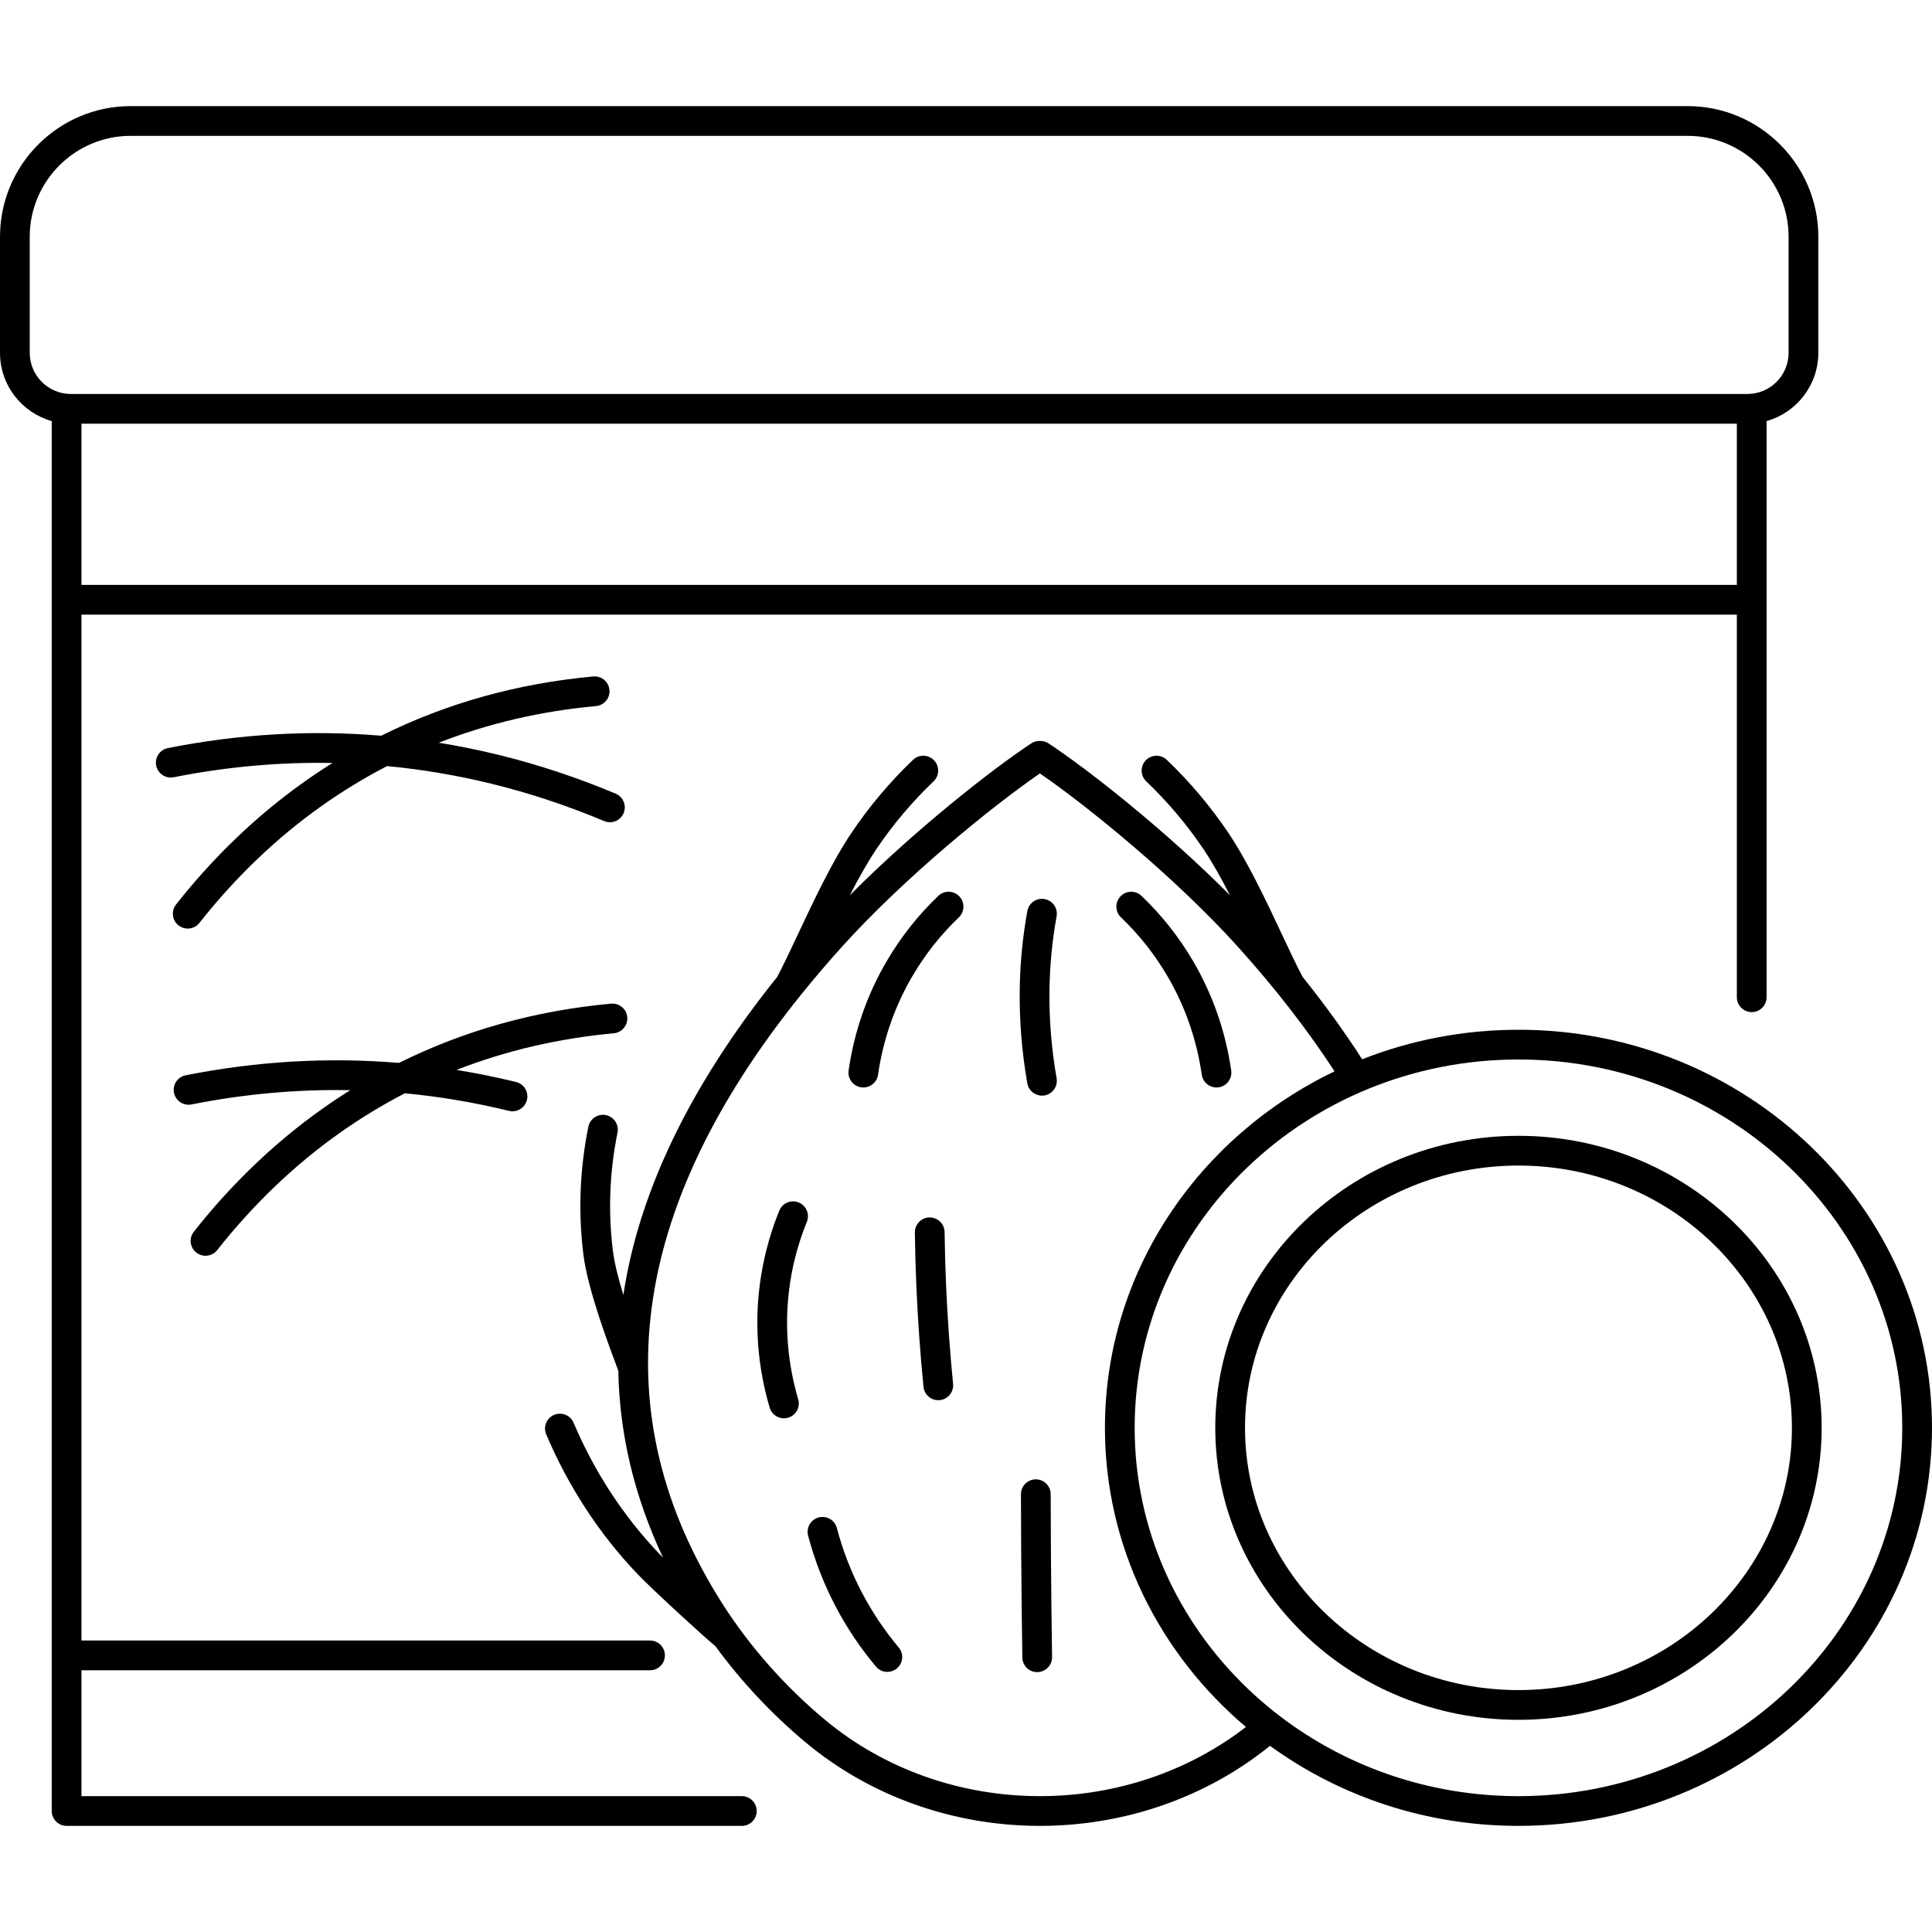 <svg id="Capa_1" enable-background="new 0 0 3000.002 3000.002" height="512" viewBox="0 0 3000.002 3000.002" width="512" xmlns="http://www.w3.org/2000/svg"><g><g fill="rgb(0,0,0)"><path d="m1151.917 2789.05h-1025.404v-195.479h882.868c12.752 0 23.089-10.335 23.089-23.087 0-12.751-10.337-23.086-23.089-23.086h-882.868v-1593.01h2570.469v594.123c0 12.752 10.337 23.087 23.089 23.087s23.089-10.335 23.089-23.087v-894.66c46.293-13.003 80.336-55.588 80.336-105.979v-180.186c0-111.883-91.025-202.91-202.91-202.91h-2417.676c-111.885 0-202.91 91.027-202.91 202.91v180.185c0 50.391 34.042 92.975 80.336 105.979v2158.287c0 12.751 10.337 23.086 23.089 23.086h1048.493c12.751 0 23.089-10.335 23.089-23.086-.001-12.752-10.338-23.087-23.09-23.087zm1545.066-1880.836h-2570.47v-250.28h2570.469zm-2650.805-360.343v-180.185c0-86.425 70.31-156.732 156.733-156.732h2417.676c86.422 0 156.732 70.308 156.732 156.732v180.185c0 35.228-28.66 63.889-63.891 63.889h-2603.359c-35.23 0-63.891-28.66-63.891-63.889z"/><path d="m2357.863 1599.006c-85.835 0-167.791 16.297-242.703 45.843-27.16-42.329-58.074-85.088-92.448-127.878-9.148-17.246-20.126-40.581-31.733-65.261-24.873-52.895-53.066-112.845-83.129-157.74-27.541-41.123-59.862-79.505-96.071-114.083-9.219-8.808-23.83-8.478-32.642.75-8.806 9.219-8.469 23.836.752 32.64 33.779 32.261 63.923 68.054 89.594 106.385 13.724 20.497 27.277 44.872 40.367 70.43-98.868-99.485-218.594-194.136-281.63-235.749-3.774-2.489-8.198-3.817-12.72-3.817h-1.459c-4.521 0-8.946 1.328-12.72 3.817-63.036 41.613-182.759 136.261-281.627 235.747 13.091-25.558 26.642-49.932 40.367-70.428 25.67-38.332 55.815-74.125 89.593-106.385 9.222-8.804 9.558-23.421.752-32.64-8.811-9.228-23.426-9.563-32.643-.75-36.208 34.578-68.53 72.959-96.071 114.083-30.061 44.89-58.252 104.836-83.125 157.722-11.618 24.709-22.607 48.067-31.762 65.322-116.133 144.635-192.018 288.372-225.967 428.32-5.309 21.887-9.597 43.709-12.878 65.462-7.536-24.728-13.783-48.999-16.159-67.838-7.717-61.219-5.344-123.193 7.06-184.192 2.541-12.494-5.531-24.681-18.025-27.224-12.485-2.552-24.683 5.529-27.227 18.028-13.406 65.935-15.97 132.946-7.62 199.161 6.771 53.694 38.46 138.1 53.69 178.663l.421 1.122c1.812 98.704 25.001 195.633 69.417 290.079-2.528-2.512-4.695-4.71-6.407-6.51-55.411-58.234-99.978-126.487-132.46-202.856-4.989-11.735-18.545-17.187-30.282-12.209-11.735 4.991-17.201 18.552-12.209 30.287 34.655 81.474 82.262 154.352 141.499 216.606 20.413 21.459 97.14 92.146 121.441 112.536 40.021 54.779 87.982 105.93 140.636 149.751 99.974 83.204 228.904 129.025 363.037 129.025 131.575 0 258.138-44.093 357.283-124.31 107.485 78.008 241.134 124.31 385.81 124.31 354.075 0 642.137-277.283 642.137-618.108 0-340.824-288.063-618.111-642.139-618.111zm-743.093 1190.044c-123.365 0-241.804-42.031-333.498-118.346-61.978-51.58-117.052-113.852-159.269-180.072-187.829-294.653-146.81-612.489 121.647-945.814.342-.395.672-.803.99-1.225 19.513-24.181 40.213-48.443 62.119-72.785 96.586-107.316 233.107-218.3 308.011-269.835 74.906 51.535 211.429 162.523 308.011 269.835 57.935 64.376 108.13 129.111 149.501 192.759-211.161 101.351-356.553 311.413-356.553 553.548 0 184.922 84.809 351.131 218.944 464.502-89.658 69.399-202.552 107.433-319.903 107.433zm743.093 0c-328.613 0-595.957-256.568-595.957-571.935s267.344-571.935 595.957-571.935 595.959 256.568 595.959 571.935-267.346 571.935-595.959 571.935z"/><path d="m2357.863 1763.698c-259.595 0-470.792 203.403-470.792 453.417s211.197 453.417 470.792 453.417c259.597 0 470.794-203.403 470.794-453.417s-211.197-453.417-470.794-453.417zm0 860.661c-234.135 0-424.614-182.688-424.614-407.244s190.479-407.243 424.614-407.243c234.134 0 424.616 182.688 424.616 407.243 0 224.556-190.481 407.244-424.616 407.244z"/><path d="m273.367 1404.499c-7.898 10.014-6.184 24.532 3.828 32.428 4.235 3.343 9.278 4.964 14.283 4.964 6.828 0 13.587-3.017 18.143-8.79 55.98-70.968 119.869-132.106 189.892-181.708 32.602-23.094 66.488-43.69 101.561-61.811 54.237 5.148 108.163 14.231 161.607 27.296 59.264 14.491 118.288 34.036 175.429 58.098 2.927 1.233 5.963 1.816 8.951 1.816 9.009-.004 17.571-5.312 21.287-14.134 4.948-11.753-.567-25.291-12.318-30.242-59.388-25.006-120.75-45.324-182.38-60.393-30.649-7.492-61.448-13.72-92.366-18.712 76.647-29.956 158.252-49.024 244.198-56.917 12.698-1.165 22.045-12.404 20.88-25.101-1.165-12.702-12.401-21.984-25.103-20.882-117.964 10.835-228.236 41.686-329.32 91.994-109.692-9.132-220.533-2.752-331.26 19.216-12.508 2.484-20.634 14.635-18.152 27.143s14.629 20.611 27.141 18.154c82.344-16.34 164.745-23.72 246.636-22.17-14.719 9.204-29.214 18.858-43.48 28.964-73.634 52.163-140.74 116.35-199.457 190.787z"/><path d="m1456.979 1391.124c-31.369 30.007-58.326 64.119-80.128 101.381-30.515 52.163-50.41 109.272-59.13 169.742-1.82 12.621 6.936 24.329 19.556 26.149 1.118.163 2.227.24 3.325.24 11.29 0 21.165-8.293 22.823-19.794 7.864-54.543 25.792-106.024 53.285-153.02 19.633-33.557 43.921-64.287 72.191-91.335 9.213-8.813 9.538-23.43.723-32.64-8.816-9.221-23.433-9.545-32.645-.723z"/><path d="m1252.851 1897.264c4.799-11.812-.888-25.282-12.7-30.079-11.83-4.806-25.282.885-30.081 12.697-15.755 38.779-26.181 79.378-30.982 120.66-7.225 62.087-1.829 124.413 16.036 185.24 2.954 10.064 12.157 16.591 22.143 16.591 2.152 0 4.343-.307 6.513-.944 12.234-3.591 19.24-16.424 15.647-28.656-16.106-54.851-20.975-110.998-14.473-166.891 4.322-37.154 13.707-73.698 27.897-108.618z"/><path d="m1469.066 1995.297c-1.163-27.188-1.936-54.796-2.29-82.057-.165-12.647-10.468-22.784-23.08-22.784-.102 0-.205 0-.307 0-12.752.167-22.951 10.638-22.786 23.389.361 27.717 1.145 55.786 2.331 83.43 2.22 51.856 5.94 104.389 11.055 156.141 1.179 11.916 11.218 20.819 22.949 20.819.759 0 1.527-.041 2.299-.113 12.688-1.256 21.957-12.562 20.704-25.25-5.032-50.898-8.691-102.569-10.875-153.575z"/><path d="m1338.826 2473.806c-16.885-32.035-30.129-66.053-39.359-101.105-3.25-12.327-15.884-19.699-28.209-16.447-12.329 3.248-19.692 15.877-16.444 28.209 10.123 38.44 24.647 75.742 43.163 110.871 17.332 32.884 38.248 64.011 62.173 92.522 4.567 5.443 11.11 8.248 17.698 8.248 5.237 0 10.504-1.771 14.829-5.398 9.768-8.199 11.042-22.762 2.846-32.527-21.818-26.005-40.894-54.389-56.697-84.373z"/><path d="m1812.834 1515.822c27.493 46.995 45.421 98.476 53.285 153.02 1.66 11.5 11.53 19.794 22.823 19.794 1.097 0 2.209-.077 3.324-.24 12.621-1.82 21.377-13.529 19.557-26.149-8.72-60.47-28.615-117.579-59.13-169.742-21.804-37.266-48.762-71.374-80.133-101.385-9.208-8.813-23.827-8.492-32.642.727-8.815 9.215-8.49 23.827.725 32.645 28.267 27.038 52.557 57.768 72.191 91.33z"/><path d="m1640.673 1422.942c2.288-12.544-6.028-24.568-18.572-26.854-12.533-2.304-24.571 6.026-26.856 18.57-7.266 39.849-11.243 80.909-11.819 122.032-.673 48.165 3.295 97.126 11.792 145.526 1.969 11.207 11.713 19.098 22.714 19.098 1.326 0 2.67-.113 4.02-.352 12.56-2.204 20.952-14.175 18.748-26.732-8-45.559-11.735-91.615-11.101-136.889.541-38.571 4.265-77.061 11.074-114.399z"/><path d="m1631.515 2320.172c-.023-12.738-10.355-23.046-23.089-23.046-.013 0-.027 0-.041 0-12.749.023-23.068 10.376-23.048 23.127.099 56.829.458 114.399 1.071 171.119.298 27.541.655 54.986 1.071 82.35.19 12.634 10.489 22.739 23.078 22.739h.357c12.75-.194 22.929-10.688 22.734-23.435-.411-27.301-.768-54.683-1.066-82.152-.611-56.579-.97-114.014-1.067-170.702z"/><path d="m973.993 1579.354c-1.166-12.698-12.386-21.998-25.104-20.878-117.969 10.835-228.241 41.686-329.325 91.995-109.691-9.129-220.532-2.748-331.255 19.214-12.508 2.484-20.634 14.635-18.152 27.143s14.633 20.607 27.141 18.154c82.344-16.34 164.745-23.72 246.636-22.17-14.718 9.204-29.214 18.858-43.479 28.964-73.63 52.158-140.735 116.35-199.455 190.787-7.898 10.014-6.184 24.532 3.828 32.428 4.235 3.343 9.278 4.964 14.283 4.964 6.828 0 13.587-3.018 18.143-8.79 55.982-70.967 119.871-132.106 189.892-181.707 32.602-23.094 66.487-43.69 101.559-61.811 54.238 5.148 108.165 14.231 161.611 27.296 1.843.452 3.686.669 5.502.664 10.391 0 19.832-7.065 22.409-17.607 3.029-12.386-4.558-24.885-16.943-27.911-30.65-7.493-61.451-13.72-92.371-18.712 76.646-29.956 158.252-49.024 244.2-56.917 12.698-1.167 22.045-12.404 20.88-25.106z"/></g></g></svg>